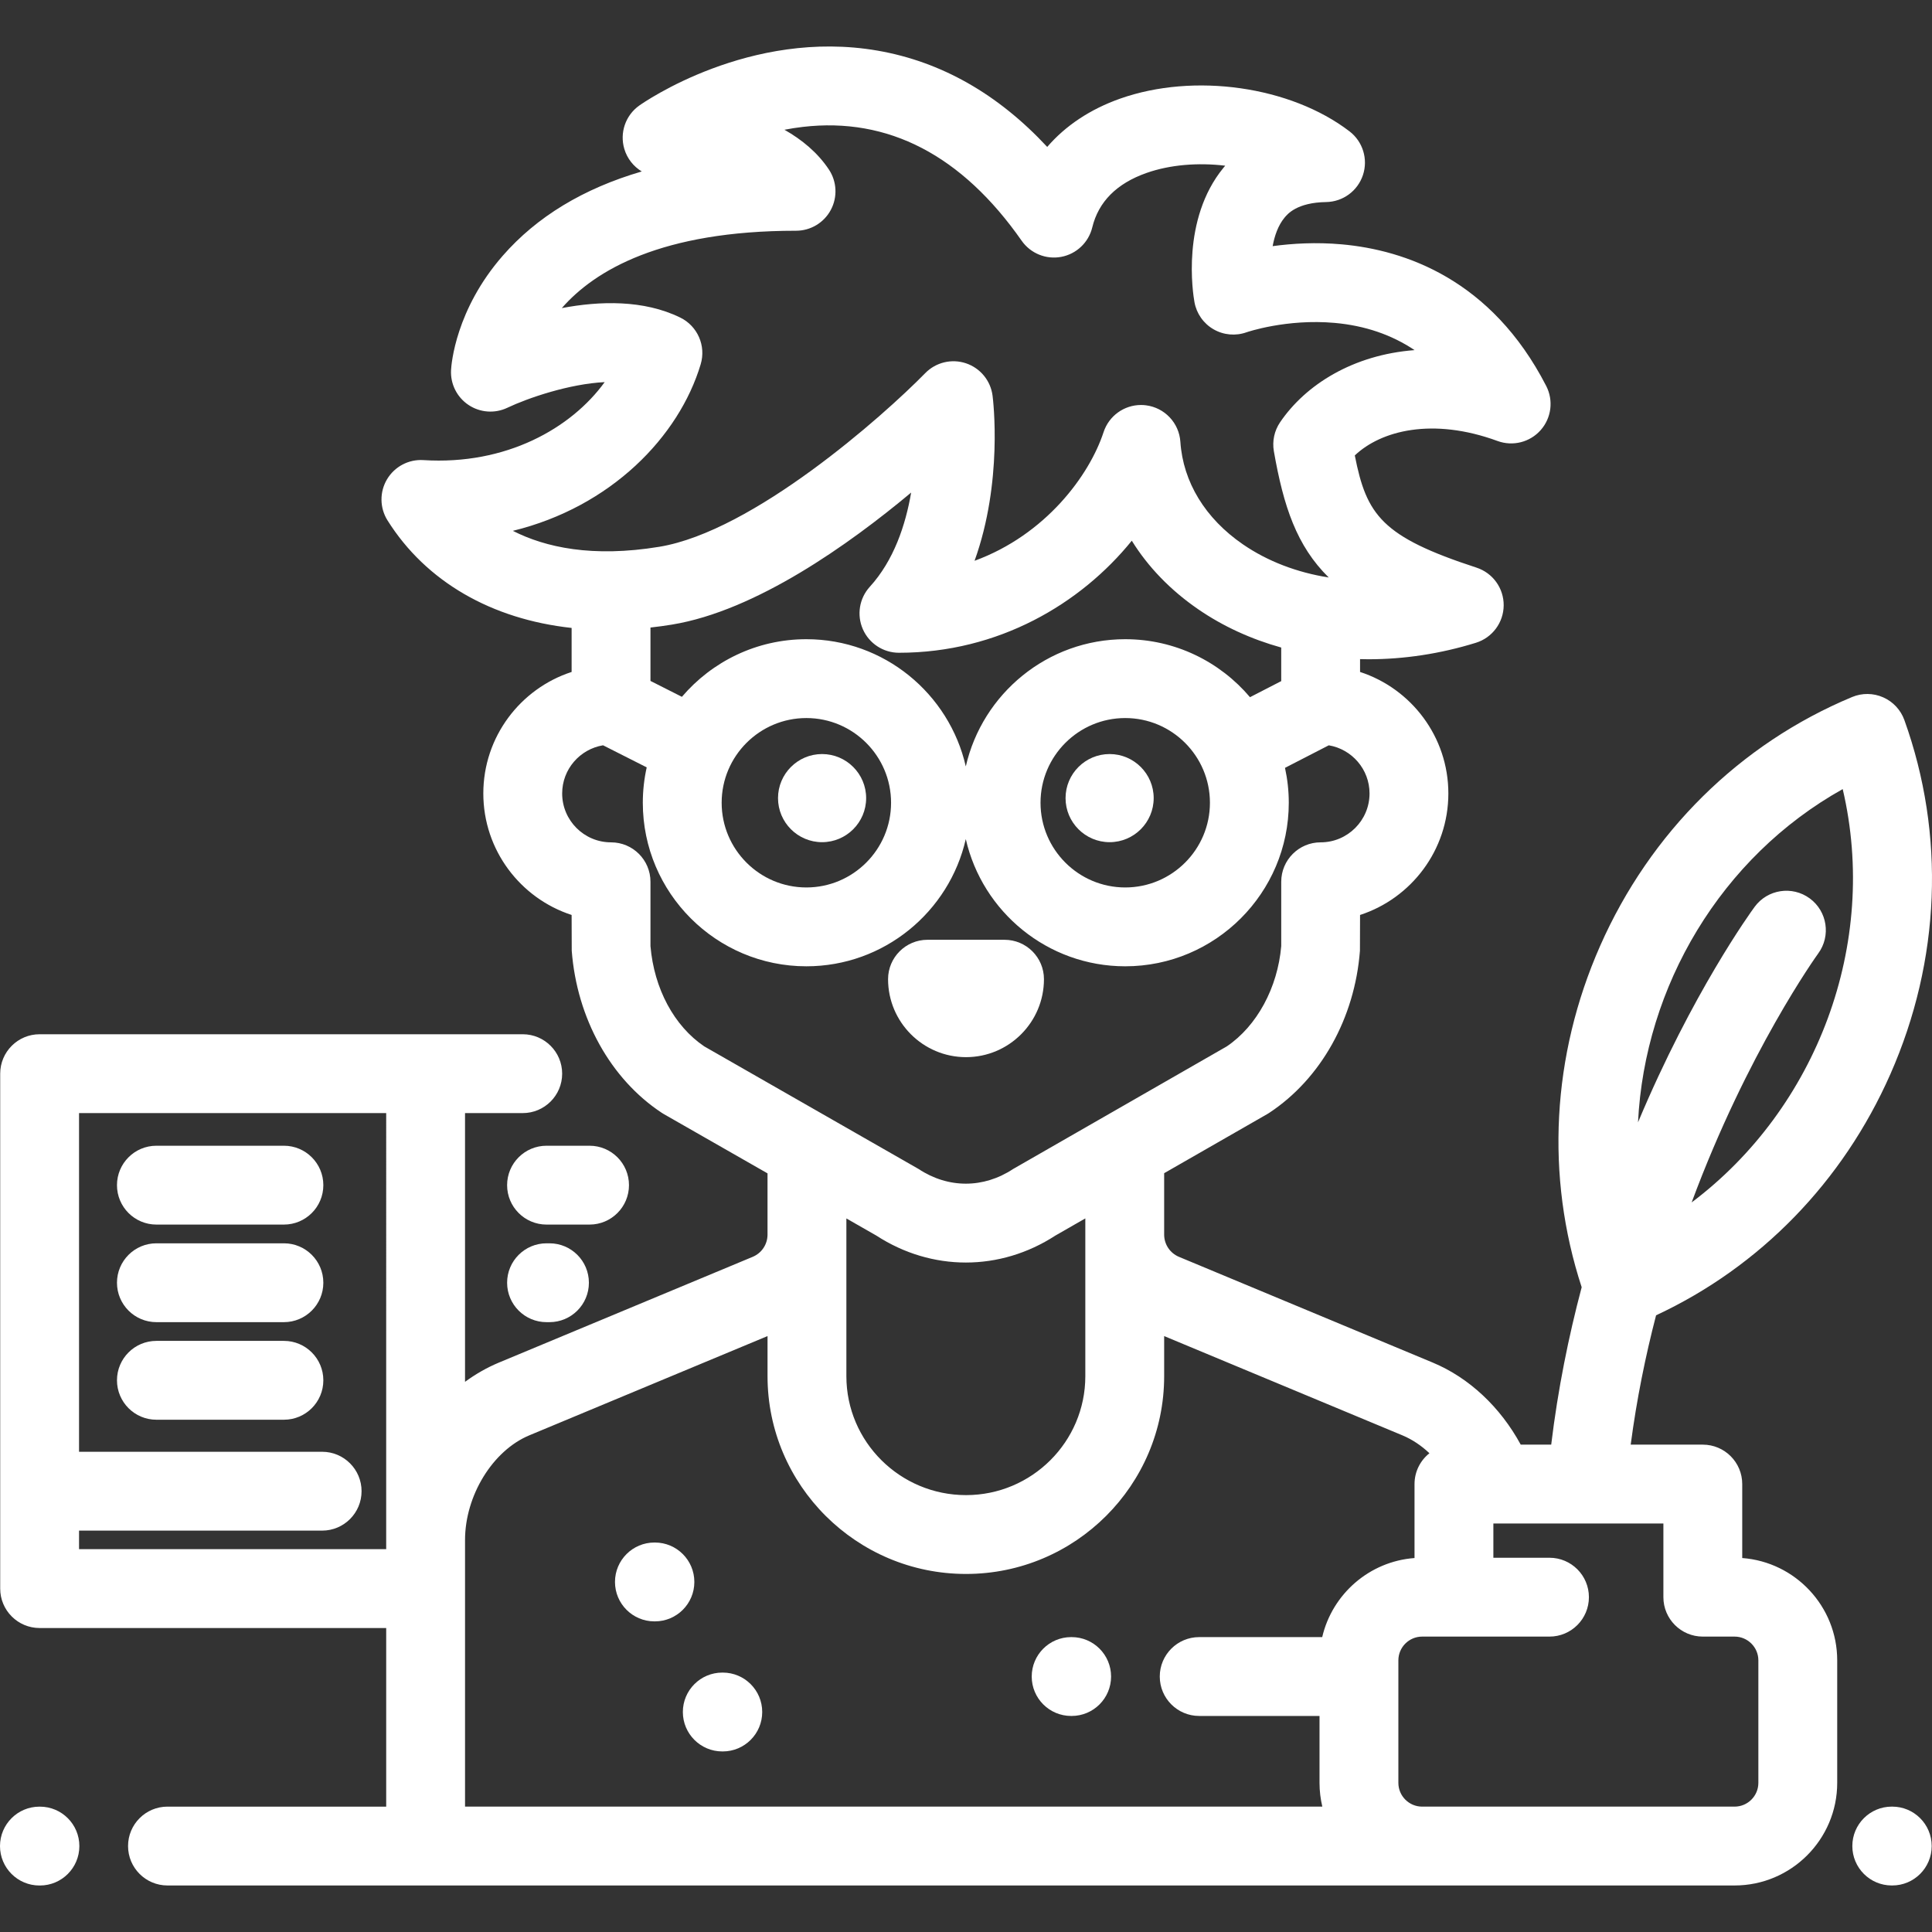 <?xml version="1.0" encoding="iso-8859-1"?>
<!-- Uploaded to: SVG Repo, www.svgrepo.com, Generator: SVG Repo Mixer Tools -->
<svg fill="#fff" height="800px" width="800px" version="1.1" id="Layer_1" xmlns="http://www.w3.org/2000/svg" xmlns:xlink="http://www.w3.org/1999/xlink" 
	 viewBox="0 0 511.999 511.999" xml:space="preserve">
<rect x="0" y="0" width="511.999" height="511.999" fill="#333333" stroke="none"/>
<g>
	<g>
		<path d="M75.241,303.631H41.448c-5.769,0-10.447,4.677-10.447,10.447s4.678,10.447,10.447,10.447h33.793
			c5.769,0,10.447-4.677,10.447-10.447S81.01,303.631,75.241,303.631z"/>
	</g>
</g>
<g>
	<g>
		<path d="M75.241,329.489H41.448c-5.769,0-10.447,4.677-10.447,10.447s4.678,10.447,10.447,10.447h33.793
			c5.769,0,10.447-4.677,10.447-10.447S81.01,329.489,75.241,329.489z"/>
	</g>
</g>
<g>
	<g>
		<path d="M75.241,355.347H41.448c-5.769,0-10.447,4.677-10.447,10.447c0,5.77,4.678,10.447,10.447,10.447h33.793
			c5.769,0,10.447-4.677,10.447-10.447C85.688,360.025,81.01,355.347,75.241,355.347z"/>
	</g>
</g>
<g>
	<g>
		<path d="M156.239,303.631h-11.402c-5.769,0-10.447,4.677-10.447,10.447s4.678,10.447,10.447,10.447h11.402
			c5.769,0,10.447-4.677,10.447-10.447S162.008,303.631,156.239,303.631z"/>
	</g>
</g>
<g>
	<g>
		<path d="M145.617,329.489h-0.78c-5.769,0-10.447,4.677-10.447,10.447s4.678,10.447,10.447,10.447h0.78
			c5.769,0,10.447-4.677,10.447-10.447S151.386,329.489,145.617,329.489z"/>
	</g>
</g>
<g>
	<g>
		<path d="M10.584,478.781h-0.137C4.678,478.781,0,483.459,0,489.229c0,5.77,4.678,10.447,10.447,10.447h0.137
			c5.769,0,10.447-4.677,10.447-10.447C21.031,483.459,16.353,478.781,10.584,478.781z"/>
	</g>
</g>
<g>
	<g>
		<path d="M501.471,478.773h-0.137c-5.769,0-10.447,4.677-10.447,10.447c0,5.77,4.678,10.447,10.447,10.447h0.137
			c5.769,0,10.447-4.677,10.447-10.447C511.919,483.45,507.24,478.773,501.471,478.773z"/>
	</g>
</g>
<g>
	<g>
		<path d="M266.212,249.052h-20.418c-5.769,0-10.447,4.677-10.447,10.447c0,11.39,9.267,20.656,20.656,20.656
			c11.39,0,20.655-9.266,20.656-20.656C276.66,253.729,271.981,249.052,266.212,249.052z"/>
	</g>
</g>
<g>
	<g>
		<path d="M284,433.85h-0.137c-5.769,0-10.447,4.677-10.447,10.447c0,5.77,4.678,10.447,10.447,10.447H284
			c5.769,0,10.447-4.677,10.447-10.447C294.447,438.527,289.769,433.85,284,433.85z"/>
	</g>
</g>
<g>
	<g>
		<path d="M217.859,199.83c-6.439,0-11.677,5.238-11.677,11.678c0,6.439,5.238,11.677,11.677,11.677s11.678-5.238,11.678-11.677
			C229.537,205.068,224.298,199.83,217.859,199.83z"/>
	</g>
</g>
<g>
	<g>
		<path d="M294.061,199.83c-6.439,0-11.678,5.238-11.678,11.678c0,6.439,5.239,11.677,11.678,11.677
			c6.439,0,11.677-5.238,11.677-11.677C305.738,205.068,300.499,199.83,294.061,199.83z"/>
	</g>
</g>
<g>
	<g>
		<path d="M500.971,284.652c13.298-30.146,14.615-63.466,3.708-93.825c-0.967-2.693-2.997-4.872-5.615-6.026
			c-2.619-1.155-5.597-1.186-8.237-0.085c-29.776,12.414-53.498,35.852-66.796,65.998c-12.802,29.021-14.494,60.984-4.871,90.415
			c-3.458,13.021-6.294,26.987-8.075,41.715h-8.075c-5.407-9.95-13.679-17.731-23.325-21.75l-67.237-28.014
			c-2.39-0.996-3.936-3.313-3.936-5.904v-16.269l27.309-15.658c0.19-0.109,0.377-0.225,0.56-0.346
			c13.673-9.031,22.652-25.089,24.017-42.958c0.021-0.264,0.03-9.469,0.03-9.469c13.567-4.413,23.401-17.18,23.401-32.2
			s-9.834-27.787-23.401-32.2v-3.404c0.746,0.019,1.492,0.039,2.242,0.039c9.381,0,19.01-1.44,28.466-4.371
			c4.345-1.348,7.32-5.352,7.354-9.902s-2.881-8.598-7.206-10.01c-25.136-8.202-29.14-13.933-32.248-29.733
			c6.921-6.577,20.602-10.146,37.835-3.824c4.04,1.482,8.577,0.335,11.427-2.891c2.851-3.225,3.431-7.868,1.462-11.696
			c-14.553-28.298-37.487-36.026-54.164-37.527c-6.815-0.612-13.127-0.232-18.333,0.474c0.507-2.762,1.454-5.491,3.125-7.524
			c0.821-0.999,3.318-4.036,11.056-4.16c4.446-0.071,8.359-2.949,9.753-7.171c1.394-4.222-0.038-8.864-3.568-11.568
			c-15.605-11.955-41.173-15.597-60.791-8.666c-7.941,2.806-14.478,7.175-19.316,12.794c-13.048-14.029-28.115-22.592-44.951-25.516
			c-33.858-5.877-61.98,13.714-63.159,14.552c-3.652,2.589-5.238,7.217-3.96,11.507c0.761,2.55,2.44,4.645,4.618,5.959
			c-15.479,4.523-27.809,11.991-36.855,22.356c-12.458,14.276-13.594,28.663-13.683,30.256c-0.205,3.681,1.545,7.197,4.606,9.252
			c3.061,2.054,6.978,2.346,10.306,0.764c5.434-2.58,16.395-6.337,25.799-6.8c-8.875,12.237-26.121,22.043-48.039,20.666
			c-3.904-0.256-7.636,1.716-9.641,5.087c-2.004,3.37-1.952,7.58,0.135,10.9c10.23,16.275,27.615,26.182,48.784,28.49v11.665
			c-13.567,4.413-23.401,17.18-23.401,32.2c0,15.02,9.834,27.787,23.401,32.2c0,0,0.01,9.205,0.03,9.469
			c1.372,17.942,10.287,34.001,23.849,42.958c0.187,0.123,0.377,0.24,0.573,0.352l27.465,15.701v16.219
			c0,2.59-1.545,4.907-3.936,5.904l-67.237,28.016c-3.186,1.328-6.195,3.054-8.991,5.104v-71.217h15.293
			c5.769,0,10.447-4.677,10.447-10.447c0-5.77-4.678-10.447-10.447-10.447H10.499c-5.769,0-10.447,4.677-10.447,10.447v136.461
			c0,5.77,4.678,10.447,10.447,10.447h91.846v47.333H44.383c-5.77,0-10.447,4.678-10.447,10.447c0,5.769,4.678,10.447,10.447,10.447
			h415.299c14.996,0,27.197-12.2,27.197-27.198v-32.453c0-14.315-11.116-26.082-25.17-27.122v-19.603
			c0-5.77-4.678-10.447-10.447-10.447h-19.109c1.573-11.987,3.91-23.457,6.724-34.278
			C466.444,335.715,488.382,313.193,500.971,284.652z M102.345,410.547H20.946v-4.919h64.425c5.769,0,10.447-4.677,10.447-10.447
			c0-5.77-4.678-10.447-10.447-10.447H20.946v-18.939v-70.814h81.399V410.547z M135.91,140.677
			c25.994-6.346,44.034-24.948,49.777-44.141c1.465-4.897-0.826-10.134-5.418-12.379c-9.701-4.746-21.32-4.416-31.384-2.51
			c8.737-9.997,26.406-20.498,62.078-20.498c3.852,0,7.391-2.12,9.209-5.515c1.818-3.395,1.621-7.516-0.514-10.722
			c-2.991-4.493-7.167-7.916-11.77-10.525c1.581-0.306,3.206-0.564,4.871-0.757c22.632-2.637,42.15,7.511,57.988,30.161
			c2.354,3.365,6.462,5.04,10.496,4.279c4.035-0.761,7.25-3.814,8.219-7.805c1.644-6.787,6.469-11.637,14.339-14.417
			c6.275-2.217,13.729-2.796,20.896-1.935c-0.153,0.178-0.302,0.354-0.446,0.53c-11.263,13.7-8.103,33.427-7.705,35.631
			c0.544,3.021,2.39,5.65,5.048,7.188c2.658,1.538,5.856,1.827,8.749,0.796c0.103-0.038,10.607-3.635,23.383-2.484
			c7.998,0.72,15.063,3.132,21.153,7.21c-16.31,1.243-28.874,9.156-35.642,19.121c-1.525,2.246-2.117,4.998-1.648,7.674
			c2.56,14.614,6.026,25.086,14.539,33.461c-8.395-1.326-16.176-4.274-22.734-8.779c-9.982-6.857-15.871-16.509-16.582-27.18
			c-0.331-4.992-4.157-9.046-9.12-9.671c-0.44-0.055-0.876-0.083-1.311-0.083c-4.462,0-8.5,2.86-9.92,7.193
			c-3.762,11.473-15.358,27.198-34.19,34.096c7.55-20.944,4.927-42.552,4.769-43.769c-0.511-3.971-3.248-7.298-7.045-8.571
			c-3.794-1.271-7.987-0.261-10.786,2.6c-11.172,11.416-45.616,41.94-70.5,46.03C157.005,147.814,144.527,145.064,135.91,140.677z
			 M298.197,169.396c-20.59,0-37.86,14.436-42.252,33.715c-4.391-19.278-21.661-33.715-42.251-33.715
			c-13.197,0-25.027,5.936-32.983,15.269l-8.33-4.212v-14.148c1.89-0.21,3.797-0.467,5.721-0.784
			c22.23-3.654,46.917-21.243,63.361-34.986c-1.476,8.619-4.598,18-10.952,24.967c-2.788,3.058-3.509,7.473-1.839,11.258
			c1.672,3.786,5.42,6.229,9.557,6.229c26.399,0,48.185-12.988,61.709-29.696c4.301,6.945,10.238,13.112,17.626,18.187
			c6.595,4.53,14.031,7.911,21.973,10.125v8.898l-8.274,4.259C323.307,175.372,311.44,169.396,298.197,169.396z M320.644,212.737
			c0,12.378-10.07,22.448-22.447,22.448c-12.377,0-22.448-10.07-22.448-22.448s10.071-22.447,22.448-22.447
			C310.574,190.29,320.644,200.36,320.644,212.737z M236.141,212.737c0,12.378-10.07,22.448-22.447,22.448
			s-22.448-10.07-22.448-22.448s10.071-22.447,22.448-22.447S236.141,200.36,236.141,212.737z M186.625,277.296
			c-7.984-5.405-13.283-15.291-14.244-26.568v-17.051c0-5.77-4.678-10.447-10.447-10.447c-7.143,0-12.954-5.812-12.954-12.954
			c0-6.42,4.699-11.749,10.836-12.766l11.568,5.85c-0.67,3.021-1.033,6.156-1.033,9.375c0,23.899,19.443,43.343,43.343,43.343
			c20.59,0,37.86-14.436,42.251-33.715c4.392,19.279,21.663,33.715,42.252,33.715c23.899,0,43.342-19.443,43.342-43.343
			c0-3.174-0.352-6.265-1.003-9.247l11.604-5.973c6.119,1.031,10.8,6.352,10.8,12.759c0,7.143-5.812,12.954-12.954,12.954
			c-5.769,0-10.447,4.677-10.447,10.447v17.049c-0.949,11.047-6.442,21.172-14.417,26.573c0,0-56.47,32.387-56.653,32.508
			c-7.833,5.172-17.183,5.172-25.016,0C243.266,309.685,186.625,277.296,186.625,277.296z M287.621,322.889v41.815
			c0,17.378-14.18,31.516-31.61,31.516c-17.486,0-31.712-14.138-31.712-31.516v-41.803l7.939,4.538
			c7.333,4.763,15.528,7.144,23.724,7.144c8.198,0,16.395-2.383,23.73-7.148L287.621,322.889z M317.798,454.744h31.888v17.726
			c0,2.17,0.263,4.278,0.745,6.303H123.24v-57.78v-12.861c0-11.775,7.32-23.706,17.028-27.751l63.136-26.306v10.628
			c0,28.899,23.599,52.411,52.606,52.411c28.952,0,52.505-23.512,52.505-52.411v-10.628l63.136,26.306
			c2.577,1.074,4.994,2.692,7.162,4.738c-2.405,1.914-3.95,4.86-3.95,8.173v19.603c-11.973,0.884-21.809,9.556-24.464,20.954
			h-32.601c-5.769,0-10.447,4.677-10.447,10.447S312.029,454.744,317.798,454.744z M440.814,403.739v19.528
			c0,5.77,4.678,10.447,10.447,10.447h8.419c3.476,0,6.303,2.828,6.303,6.303v32.453c0,3.476-2.827,6.303-6.303,6.303h-60.555
			h-22.241c-3.476,0-6.303-2.828-6.303-6.303v-32.453c0-3.476,2.827-6.303,6.303-6.303h8.425h25.32
			c5.769,0,10.447-4.677,10.447-10.447c0-5.77-4.678-10.447-10.447-10.447h-14.873v-9.081H440.814z M488.337,209.118
			c9.62,41.002-6.854,84.591-40.03,109.533c14.762-39.827,33.124-65.4,33.538-65.971c3.409-4.653,2.401-11.189-2.251-14.6
			c-4.652-3.411-11.191-2.405-14.603,2.249c-1.102,1.503-16.526,22.837-30.9,57.102C435.87,261.385,456.056,227.151,488.337,209.118
			z"/>
	</g>
</g>
<g>
	<g>
		<path d="M173.562,408.784h-0.137c-5.769,0-10.447,4.677-10.447,10.447s4.678,10.447,10.447,10.447h0.137
			c5.769,0,10.447-4.677,10.447-10.447S179.331,408.784,173.562,408.784z"/>
	</g>
</g>
<g>
	<g>
		<path d="M191.548,443.252h-0.137c-5.769,0-10.447,4.677-10.447,10.447c0,5.77,4.678,10.447,10.447,10.447h0.137
			c5.769,0,10.447-4.677,10.447-10.447C201.996,447.929,197.317,443.252,191.548,443.252z"/>
	</g>
</g>
</svg>